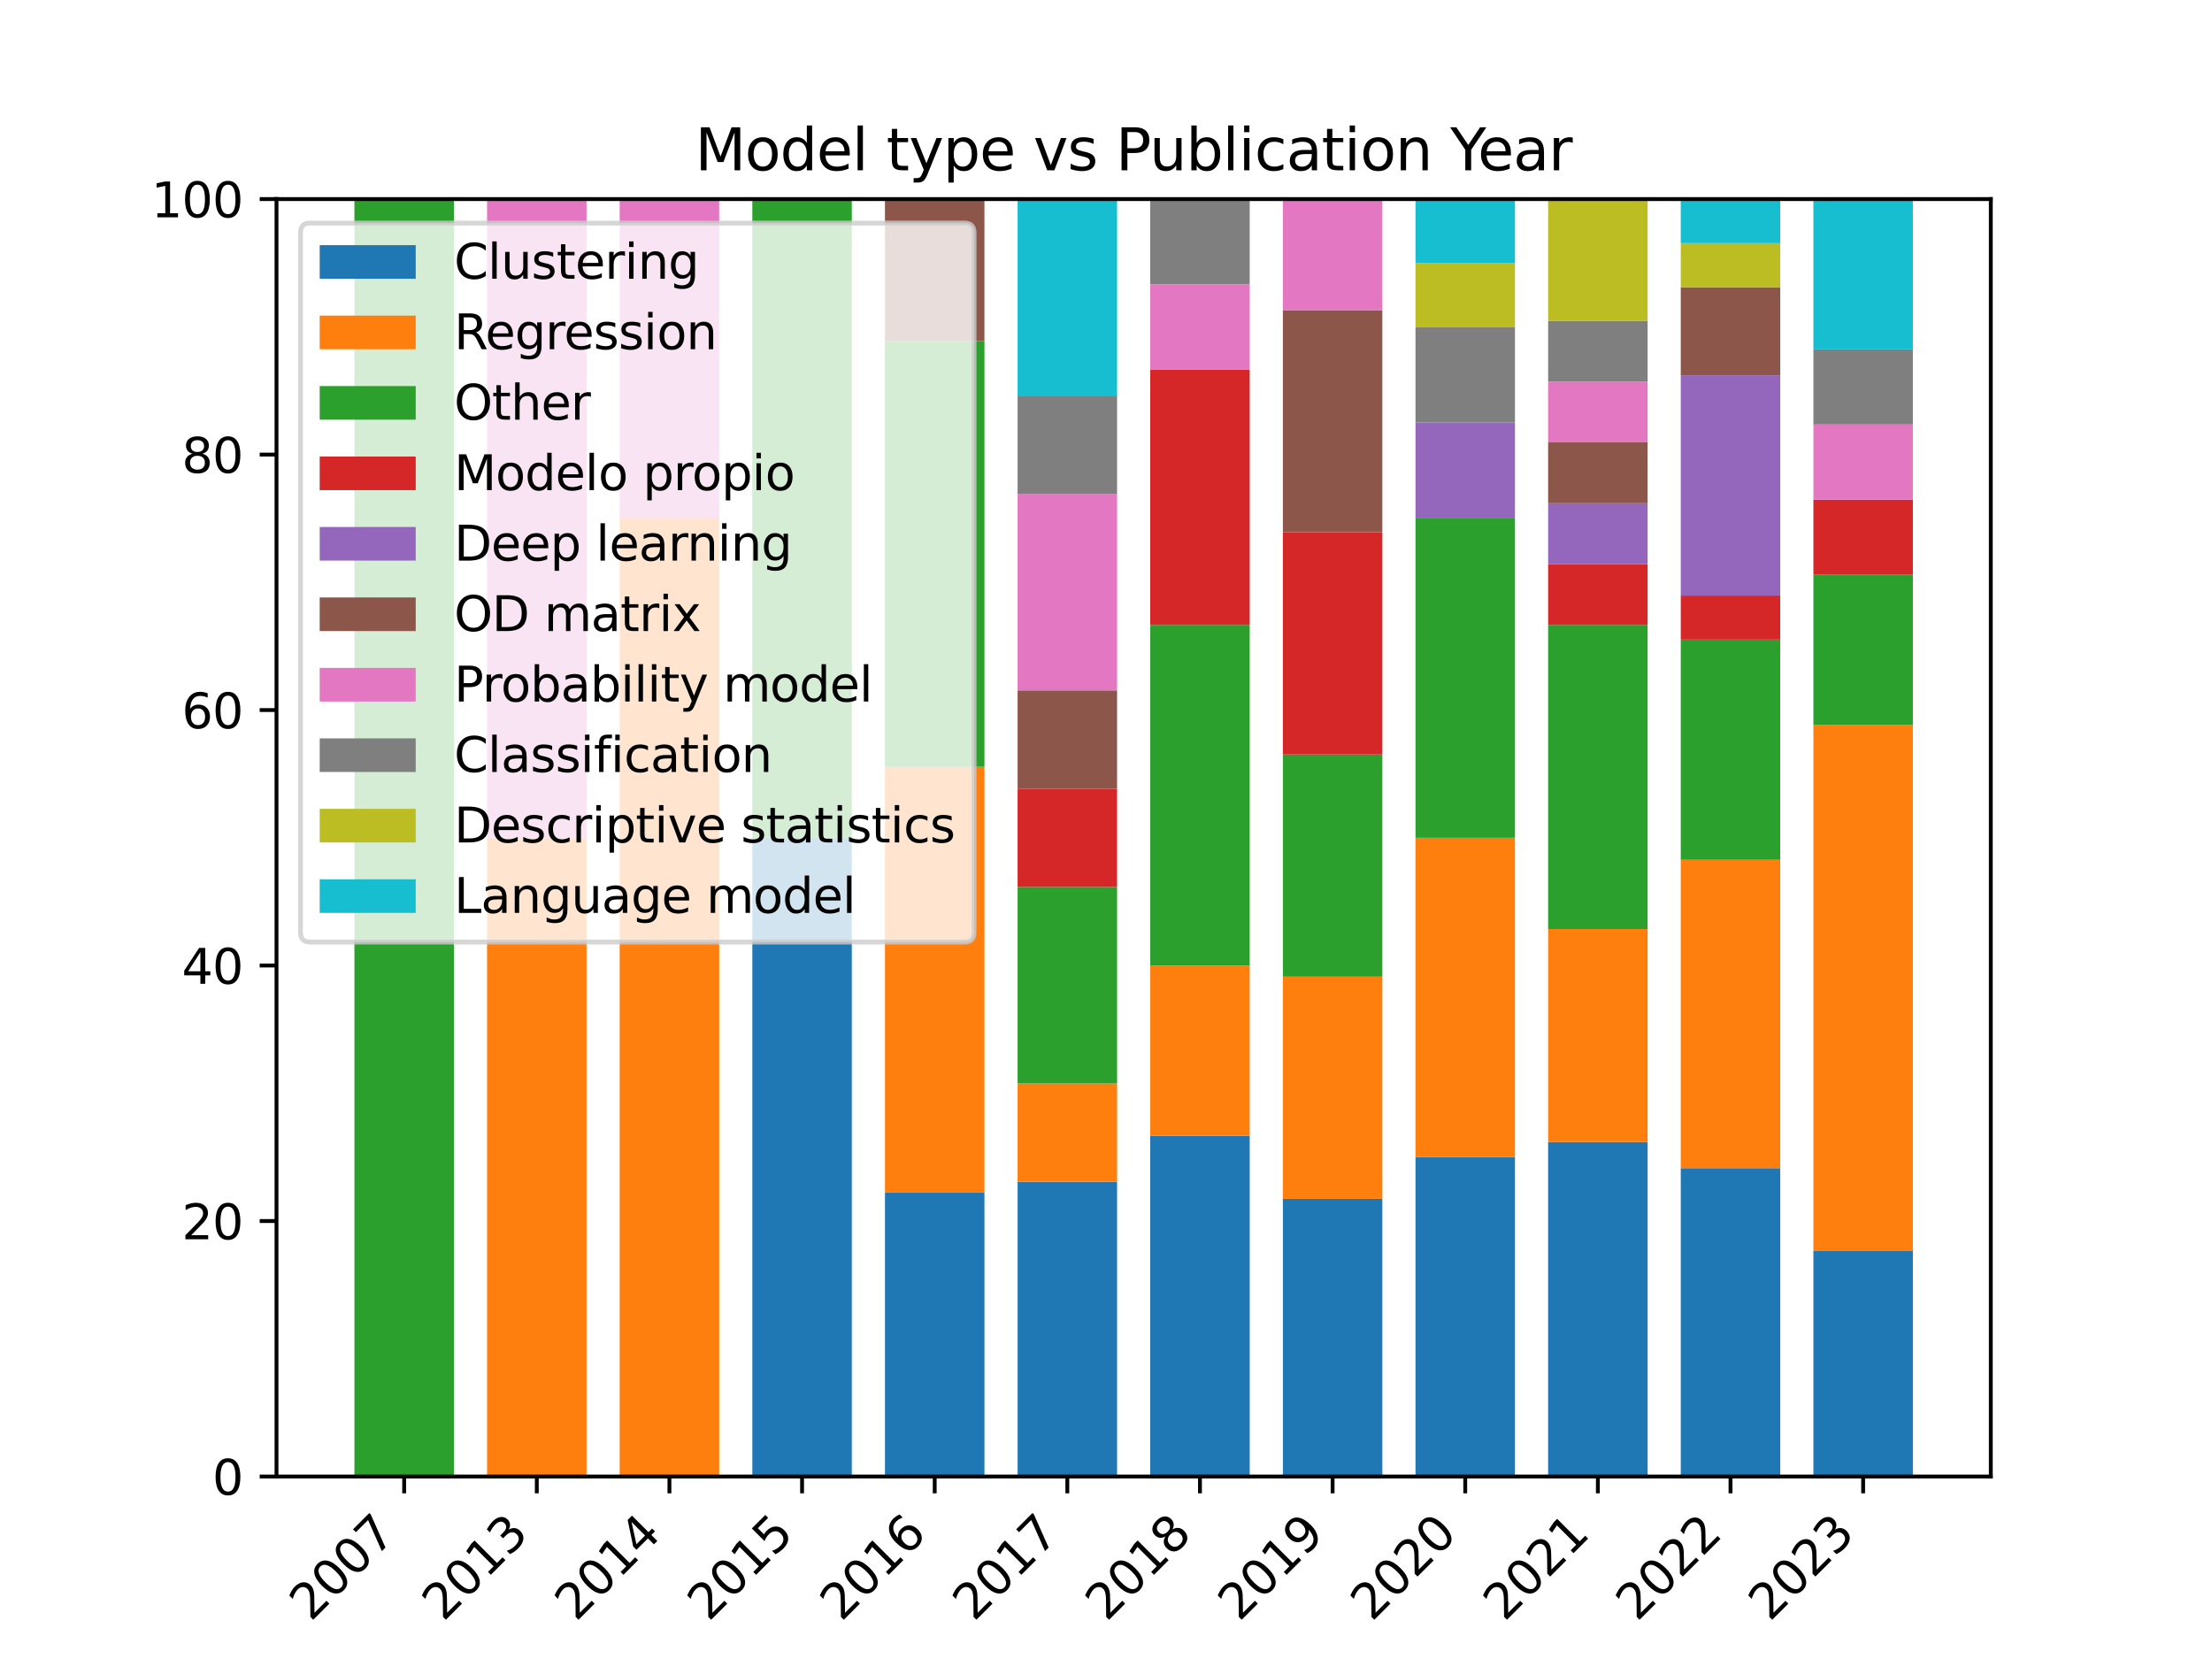 <?xml version="1.0" encoding="utf-8" standalone="no"?>
<!DOCTYPE svg PUBLIC "-//W3C//DTD SVG 1.1//EN"
  "http://www.w3.org/Graphics/SVG/1.1/DTD/svg11.dtd">
<svg xmlns:xlink="http://www.w3.org/1999/xlink" width="460.8pt" height="345.6pt" viewBox="0 0 460.8 345.6" xmlns="http://www.w3.org/2000/svg" version="1.1">
 <defs>
  <style type="text/css">*{stroke-linejoin: round; stroke-linecap: butt}</style>
 </defs>
 <g id="figure_1">
  <g id="patch_1">
   <path d="M 0 345.6 
L 460.8 345.6 
L 460.8 0 
L 0 0 
z
" style="fill: #ffffff"/>
  </g>
  <g id="axes_1">
   <g id="patch_2">
    <path d="M 57.6 307.584 
L 414.72 307.584 
L 414.72 41.472 
L 57.6 41.472 
z
" style="fill: #ffffff"/>
   </g>
   <g id="patch_3">
    <path d="M 73.833 307.584 
L 94.555 307.584 
L 94.555 307.584 
L 73.833 307.584 
z
" clip-path="url(#pb6b43e9c3e)" style="fill: #1f77b4"/>
   </g>
   <g id="patch_4">
    <path d="M 101.463 307.584 
L 122.186 307.584 
L 122.186 307.584 
L 101.463 307.584 
z
" clip-path="url(#pb6b43e9c3e)" style="fill: #1f77b4"/>
   </g>
   <g id="patch_5">
    <path d="M 129.093 307.584 
L 149.816 307.584 
L 149.816 307.584 
L 129.093 307.584 
z
" clip-path="url(#pb6b43e9c3e)" style="fill: #1f77b4"/>
   </g>
   <g id="patch_6">
    <path d="M 156.723 307.584 
L 177.446 307.584 
L 177.446 174.528 
L 156.723 174.528 
z
" clip-path="url(#pb6b43e9c3e)" style="fill: #1f77b4"/>
   </g>
   <g id="patch_7">
    <path d="M 184.353 307.584 
L 205.076 307.584 
L 205.076 248.448 
L 184.353 248.448 
z
" clip-path="url(#pb6b43e9c3e)" style="fill: #1f77b4"/>
   </g>
   <g id="patch_8">
    <path d="M 211.984 307.584 
L 232.706 307.584 
L 232.706 246.174 
L 211.984 246.174 
z
" clip-path="url(#pb6b43e9c3e)" style="fill: #1f77b4"/>
   </g>
   <g id="patch_9">
    <path d="M 239.614 307.584 
L 260.336 307.584 
L 260.336 236.621 
L 239.614 236.621 
z
" clip-path="url(#pb6b43e9c3e)" style="fill: #1f77b4"/>
   </g>
   <g id="patch_10">
    <path d="M 267.244 307.584 
L 287.967 307.584 
L 287.967 249.734 
L 267.244 249.734 
z
" clip-path="url(#pb6b43e9c3e)" style="fill: #1f77b4"/>
   </g>
   <g id="patch_11">
    <path d="M 294.874 307.584 
L 315.597 307.584 
L 315.597 241.056 
L 294.874 241.056 
z
" clip-path="url(#pb6b43e9c3e)" style="fill: #1f77b4"/>
   </g>
   <g id="patch_12">
    <path d="M 322.504 307.584 
L 343.227 307.584 
L 343.227 237.888 
L 322.504 237.888 
z
" clip-path="url(#pb6b43e9c3e)" style="fill: #1f77b4"/>
   </g>
   <g id="patch_13">
    <path d="M 350.134 307.584 
L 370.857 307.584 
L 370.857 243.35 
L 350.134 243.35 
z
" clip-path="url(#pb6b43e9c3e)" style="fill: #1f77b4"/>
   </g>
   <g id="patch_14">
    <path d="M 377.765 307.584 
L 398.487 307.584 
L 398.487 260.623 
L 377.765 260.623 
z
" clip-path="url(#pb6b43e9c3e)" style="fill: #1f77b4"/>
   </g>
   <g id="patch_15">
    <path d="M 73.833 307.584 
L 94.555 307.584 
L 94.555 307.584 
L 73.833 307.584 
z
" clip-path="url(#pb6b43e9c3e)" style="fill: #ff7f0e"/>
   </g>
   <g id="patch_16">
    <path d="M 101.463 307.584 
L 122.186 307.584 
L 122.186 174.528 
L 101.463 174.528 
z
" clip-path="url(#pb6b43e9c3e)" style="fill: #ff7f0e"/>
   </g>
   <g id="patch_17">
    <path d="M 129.093 307.584 
L 149.816 307.584 
L 149.816 108 
L 129.093 108 
z
" clip-path="url(#pb6b43e9c3e)" style="fill: #ff7f0e"/>
   </g>
   <g id="patch_18">
    <path d="M 156.723 174.528 
L 177.446 174.528 
L 177.446 174.528 
L 156.723 174.528 
z
" clip-path="url(#pb6b43e9c3e)" style="fill: #ff7f0e"/>
   </g>
   <g id="patch_19">
    <path d="M 184.353 248.448 
L 205.076 248.448 
L 205.076 159.744 
L 184.353 159.744 
z
" clip-path="url(#pb6b43e9c3e)" style="fill: #ff7f0e"/>
   </g>
   <g id="patch_20">
    <path d="M 211.984 246.174 
L 232.706 246.174 
L 232.706 225.703 
L 211.984 225.703 
z
" clip-path="url(#pb6b43e9c3e)" style="fill: #ff7f0e"/>
   </g>
   <g id="patch_21">
    <path d="M 239.614 236.621 
L 260.336 236.621 
L 260.336 201.139 
L 239.614 201.139 
z
" clip-path="url(#pb6b43e9c3e)" style="fill: #ff7f0e"/>
   </g>
   <g id="patch_22">
    <path d="M 267.244 249.734 
L 287.967 249.734 
L 287.967 203.453 
L 267.244 203.453 
z
" clip-path="url(#pb6b43e9c3e)" style="fill: #ff7f0e"/>
   </g>
   <g id="patch_23">
    <path d="M 294.874 241.056 
L 315.597 241.056 
L 315.597 174.528 
L 294.874 174.528 
z
" clip-path="url(#pb6b43e9c3e)" style="fill: #ff7f0e"/>
   </g>
   <g id="patch_24">
    <path d="M 322.504 237.888 
L 343.227 237.888 
L 343.227 193.536 
L 322.504 193.536 
z
" clip-path="url(#pb6b43e9c3e)" style="fill: #ff7f0e"/>
   </g>
   <g id="patch_25">
    <path d="M 350.134 243.35 
L 370.857 243.35 
L 370.857 179.116 
L 350.134 179.116 
z
" clip-path="url(#pb6b43e9c3e)" style="fill: #ff7f0e"/>
   </g>
   <g id="patch_26">
    <path d="M 377.765 260.623 
L 398.487 260.623 
L 398.487 151.048 
L 377.765 151.048 
z
" clip-path="url(#pb6b43e9c3e)" style="fill: #ff7f0e"/>
   </g>
   <g id="patch_27">
    <path d="M 73.833 307.584 
L 94.555 307.584 
L 94.555 41.472 
L 73.833 41.472 
z
" clip-path="url(#pb6b43e9c3e)" style="fill: #2ca02c"/>
   </g>
   <g id="patch_28">
    <path d="M 101.463 174.528 
L 122.186 174.528 
L 122.186 174.528 
L 101.463 174.528 
z
" clip-path="url(#pb6b43e9c3e)" style="fill: #2ca02c"/>
   </g>
   <g id="patch_29">
    <path d="M 129.093 108 
L 149.816 108 
L 149.816 108 
L 129.093 108 
z
" clip-path="url(#pb6b43e9c3e)" style="fill: #2ca02c"/>
   </g>
   <g id="patch_30">
    <path d="M 156.723 174.528 
L 177.446 174.528 
L 177.446 41.472 
L 156.723 41.472 
z
" clip-path="url(#pb6b43e9c3e)" style="fill: #2ca02c"/>
   </g>
   <g id="patch_31">
    <path d="M 184.353 159.744 
L 205.076 159.744 
L 205.076 71.04 
L 184.353 71.04 
z
" clip-path="url(#pb6b43e9c3e)" style="fill: #2ca02c"/>
   </g>
   <g id="patch_32">
    <path d="M 211.984 225.703 
L 232.706 225.703 
L 232.706 184.763 
L 211.984 184.763 
z
" clip-path="url(#pb6b43e9c3e)" style="fill: #2ca02c"/>
   </g>
   <g id="patch_33">
    <path d="M 239.614 201.139 
L 260.336 201.139 
L 260.336 130.176 
L 239.614 130.176 
z
" clip-path="url(#pb6b43e9c3e)" style="fill: #2ca02c"/>
   </g>
   <g id="patch_34">
    <path d="M 267.244 203.453 
L 287.967 203.453 
L 287.967 157.173 
L 267.244 157.173 
z
" clip-path="url(#pb6b43e9c3e)" style="fill: #2ca02c"/>
   </g>
   <g id="patch_35">
    <path d="M 294.874 174.528 
L 315.597 174.528 
L 315.597 108 
L 294.874 108 
z
" clip-path="url(#pb6b43e9c3e)" style="fill: #2ca02c"/>
   </g>
   <g id="patch_36">
    <path d="M 322.504 193.536 
L 343.227 193.536 
L 343.227 130.176 
L 322.504 130.176 
z
" clip-path="url(#pb6b43e9c3e)" style="fill: #2ca02c"/>
   </g>
   <g id="patch_37">
    <path d="M 350.134 179.116 
L 370.857 179.116 
L 370.857 133.235 
L 350.134 133.235 
z
" clip-path="url(#pb6b43e9c3e)" style="fill: #2ca02c"/>
   </g>
   <g id="patch_38">
    <path d="M 377.765 151.048 
L 398.487 151.048 
L 398.487 119.74 
L 377.765 119.74 
z
" clip-path="url(#pb6b43e9c3e)" style="fill: #2ca02c"/>
   </g>
   <g id="patch_39">
    <path d="M 73.833 41.472 
L 94.555 41.472 
L 94.555 41.472 
L 73.833 41.472 
z
" clip-path="url(#pb6b43e9c3e)" style="fill: #d62728"/>
   </g>
   <g id="patch_40">
    <path d="M 101.463 174.528 
L 122.186 174.528 
L 122.186 174.528 
L 101.463 174.528 
z
" clip-path="url(#pb6b43e9c3e)" style="fill: #d62728"/>
   </g>
   <g id="patch_41">
    <path d="M 129.093 108 
L 149.816 108 
L 149.816 108 
L 129.093 108 
z
" clip-path="url(#pb6b43e9c3e)" style="fill: #d62728"/>
   </g>
   <g id="patch_42">
    <path d="M 156.723 41.472 
L 177.446 41.472 
L 177.446 41.472 
L 156.723 41.472 
z
" clip-path="url(#pb6b43e9c3e)" style="fill: #d62728"/>
   </g>
   <g id="patch_43">
    <path d="M 184.353 71.04 
L 205.076 71.04 
L 205.076 71.04 
L 184.353 71.04 
z
" clip-path="url(#pb6b43e9c3e)" style="fill: #d62728"/>
   </g>
   <g id="patch_44">
    <path d="M 211.984 184.763 
L 232.706 184.763 
L 232.706 164.293 
L 211.984 164.293 
z
" clip-path="url(#pb6b43e9c3e)" style="fill: #d62728"/>
   </g>
   <g id="patch_45">
    <path d="M 239.614 130.176 
L 260.336 130.176 
L 260.336 76.954 
L 239.614 76.954 
z
" clip-path="url(#pb6b43e9c3e)" style="fill: #d62728"/>
   </g>
   <g id="patch_46">
    <path d="M 267.244 157.173 
L 287.967 157.173 
L 287.967 110.893 
L 267.244 110.893 
z
" clip-path="url(#pb6b43e9c3e)" style="fill: #d62728"/>
   </g>
   <g id="patch_47">
    <path d="M 294.874 108 
L 315.597 108 
L 315.597 108 
L 294.874 108 
z
" clip-path="url(#pb6b43e9c3e)" style="fill: #d62728"/>
   </g>
   <g id="patch_48">
    <path d="M 322.504 130.176 
L 343.227 130.176 
L 343.227 117.504 
L 322.504 117.504 
z
" clip-path="url(#pb6b43e9c3e)" style="fill: #d62728"/>
   </g>
   <g id="patch_49">
    <path d="M 350.134 133.235 
L 370.857 133.235 
L 370.857 124.058 
L 350.134 124.058 
z
" clip-path="url(#pb6b43e9c3e)" style="fill: #d62728"/>
   </g>
   <g id="patch_50">
    <path d="M 377.765 119.74 
L 398.487 119.74 
L 398.487 104.087 
L 377.765 104.087 
z
" clip-path="url(#pb6b43e9c3e)" style="fill: #d62728"/>
   </g>
   <g id="patch_51">
    <path d="M 73.833 41.472 
L 94.555 41.472 
L 94.555 41.472 
L 73.833 41.472 
z
" clip-path="url(#pb6b43e9c3e)" style="fill: #9467bd"/>
   </g>
   <g id="patch_52">
    <path d="M 101.463 174.528 
L 122.186 174.528 
L 122.186 174.528 
L 101.463 174.528 
z
" clip-path="url(#pb6b43e9c3e)" style="fill: #9467bd"/>
   </g>
   <g id="patch_53">
    <path d="M 129.093 108 
L 149.816 108 
L 149.816 108 
L 129.093 108 
z
" clip-path="url(#pb6b43e9c3e)" style="fill: #9467bd"/>
   </g>
   <g id="patch_54">
    <path d="M 156.723 41.472 
L 177.446 41.472 
L 177.446 41.472 
L 156.723 41.472 
z
" clip-path="url(#pb6b43e9c3e)" style="fill: #9467bd"/>
   </g>
   <g id="patch_55">
    <path d="M 184.353 71.04 
L 205.076 71.04 
L 205.076 71.04 
L 184.353 71.04 
z
" clip-path="url(#pb6b43e9c3e)" style="fill: #9467bd"/>
   </g>
   <g id="patch_56">
    <path d="M 211.984 164.293 
L 232.706 164.293 
L 232.706 164.293 
L 211.984 164.293 
z
" clip-path="url(#pb6b43e9c3e)" style="fill: #9467bd"/>
   </g>
   <g id="patch_57">
    <path d="M 239.614 76.954 
L 260.336 76.954 
L 260.336 76.954 
L 239.614 76.954 
z
" clip-path="url(#pb6b43e9c3e)" style="fill: #9467bd"/>
   </g>
   <g id="patch_58">
    <path d="M 267.244 110.893 
L 287.967 110.893 
L 287.967 110.893 
L 267.244 110.893 
z
" clip-path="url(#pb6b43e9c3e)" style="fill: #9467bd"/>
   </g>
   <g id="patch_59">
    <path d="M 294.874 108 
L 315.597 108 
L 315.597 88.042 
L 294.874 88.042 
z
" clip-path="url(#pb6b43e9c3e)" style="fill: #9467bd"/>
   </g>
   <g id="patch_60">
    <path d="M 322.504 117.504 
L 343.227 117.504 
L 343.227 104.832 
L 322.504 104.832 
z
" clip-path="url(#pb6b43e9c3e)" style="fill: #9467bd"/>
   </g>
   <g id="patch_61">
    <path d="M 350.134 124.058 
L 370.857 124.058 
L 370.857 78.177 
L 350.134 78.177 
z
" clip-path="url(#pb6b43e9c3e)" style="fill: #9467bd"/>
   </g>
   <g id="patch_62">
    <path d="M 377.765 104.087 
L 398.487 104.087 
L 398.487 104.087 
L 377.765 104.087 
z
" clip-path="url(#pb6b43e9c3e)" style="fill: #9467bd"/>
   </g>
   <g id="patch_63">
    <path d="M 73.833 41.472 
L 94.555 41.472 
L 94.555 41.472 
L 73.833 41.472 
z
" clip-path="url(#pb6b43e9c3e)" style="fill: #8c564b"/>
   </g>
   <g id="patch_64">
    <path d="M 101.463 174.528 
L 122.186 174.528 
L 122.186 174.528 
L 101.463 174.528 
z
" clip-path="url(#pb6b43e9c3e)" style="fill: #8c564b"/>
   </g>
   <g id="patch_65">
    <path d="M 129.093 108 
L 149.816 108 
L 149.816 108 
L 129.093 108 
z
" clip-path="url(#pb6b43e9c3e)" style="fill: #8c564b"/>
   </g>
   <g id="patch_66">
    <path d="M 156.723 41.472 
L 177.446 41.472 
L 177.446 41.472 
L 156.723 41.472 
z
" clip-path="url(#pb6b43e9c3e)" style="fill: #8c564b"/>
   </g>
   <g id="patch_67">
    <path d="M 184.353 71.04 
L 205.076 71.04 
L 205.076 41.472 
L 184.353 41.472 
z
" clip-path="url(#pb6b43e9c3e)" style="fill: #8c564b"/>
   </g>
   <g id="patch_68">
    <path d="M 211.984 164.293 
L 232.706 164.293 
L 232.706 143.823 
L 211.984 143.823 
z
" clip-path="url(#pb6b43e9c3e)" style="fill: #8c564b"/>
   </g>
   <g id="patch_69">
    <path d="M 239.614 76.954 
L 260.336 76.954 
L 260.336 76.954 
L 239.614 76.954 
z
" clip-path="url(#pb6b43e9c3e)" style="fill: #8c564b"/>
   </g>
   <g id="patch_70">
    <path d="M 267.244 110.893 
L 287.967 110.893 
L 287.967 64.612 
L 267.244 64.612 
z
" clip-path="url(#pb6b43e9c3e)" style="fill: #8c564b"/>
   </g>
   <g id="patch_71">
    <path d="M 294.874 88.042 
L 315.597 88.042 
L 315.597 88.042 
L 294.874 88.042 
z
" clip-path="url(#pb6b43e9c3e)" style="fill: #8c564b"/>
   </g>
   <g id="patch_72">
    <path d="M 322.504 104.832 
L 343.227 104.832 
L 343.227 92.16 
L 322.504 92.16 
z
" clip-path="url(#pb6b43e9c3e)" style="fill: #8c564b"/>
   </g>
   <g id="patch_73">
    <path d="M 350.134 78.177 
L 370.857 78.177 
L 370.857 59.825 
L 350.134 59.825 
z
" clip-path="url(#pb6b43e9c3e)" style="fill: #8c564b"/>
   </g>
   <g id="patch_74">
    <path d="M 377.765 104.087 
L 398.487 104.087 
L 398.487 104.087 
L 377.765 104.087 
z
" clip-path="url(#pb6b43e9c3e)" style="fill: #8c564b"/>
   </g>
   <g id="patch_75">
    <path d="M 73.833 41.472 
L 94.555 41.472 
L 94.555 41.472 
L 73.833 41.472 
z
" clip-path="url(#pb6b43e9c3e)" style="fill: #e377c2"/>
   </g>
   <g id="patch_76">
    <path d="M 101.463 174.528 
L 122.186 174.528 
L 122.186 41.472 
L 101.463 41.472 
z
" clip-path="url(#pb6b43e9c3e)" style="fill: #e377c2"/>
   </g>
   <g id="patch_77">
    <path d="M 129.093 108 
L 149.816 108 
L 149.816 41.472 
L 129.093 41.472 
z
" clip-path="url(#pb6b43e9c3e)" style="fill: #e377c2"/>
   </g>
   <g id="patch_78">
    <path d="M 156.723 41.472 
L 177.446 41.472 
L 177.446 41.472 
L 156.723 41.472 
z
" clip-path="url(#pb6b43e9c3e)" style="fill: #e377c2"/>
   </g>
   <g id="patch_79">
    <path d="M 184.353 41.472 
L 205.076 41.472 
L 205.076 41.472 
L 184.353 41.472 
z
" clip-path="url(#pb6b43e9c3e)" style="fill: #e377c2"/>
   </g>
   <g id="patch_80">
    <path d="M 211.984 143.823 
L 232.706 143.823 
L 232.706 102.882 
L 211.984 102.882 
z
" clip-path="url(#pb6b43e9c3e)" style="fill: #e377c2"/>
   </g>
   <g id="patch_81">
    <path d="M 239.614 76.954 
L 260.336 76.954 
L 260.336 59.213 
L 239.614 59.213 
z
" clip-path="url(#pb6b43e9c3e)" style="fill: #e377c2"/>
   </g>
   <g id="patch_82">
    <path d="M 267.244 64.612 
L 287.967 64.612 
L 287.967 41.472 
L 267.244 41.472 
z
" clip-path="url(#pb6b43e9c3e)" style="fill: #e377c2"/>
   </g>
   <g id="patch_83">
    <path d="M 294.874 88.042 
L 315.597 88.042 
L 315.597 88.042 
L 294.874 88.042 
z
" clip-path="url(#pb6b43e9c3e)" style="fill: #e377c2"/>
   </g>
   <g id="patch_84">
    <path d="M 322.504 92.16 
L 343.227 92.16 
L 343.227 79.488 
L 322.504 79.488 
z
" clip-path="url(#pb6b43e9c3e)" style="fill: #e377c2"/>
   </g>
   <g id="patch_85">
    <path d="M 350.134 59.825 
L 370.857 59.825 
L 370.857 59.825 
L 350.134 59.825 
z
" clip-path="url(#pb6b43e9c3e)" style="fill: #e377c2"/>
   </g>
   <g id="patch_86">
    <path d="M 377.765 104.087 
L 398.487 104.087 
L 398.487 88.433 
L 377.765 88.433 
z
" clip-path="url(#pb6b43e9c3e)" style="fill: #e377c2"/>
   </g>
   <g id="patch_87">
    <path d="M 73.833 41.472 
L 94.555 41.472 
L 94.555 41.472 
L 73.833 41.472 
z
" clip-path="url(#pb6b43e9c3e)" style="fill: #7f7f7f"/>
   </g>
   <g id="patch_88">
    <path d="M 101.463 41.472 
L 122.186 41.472 
L 122.186 41.472 
L 101.463 41.472 
z
" clip-path="url(#pb6b43e9c3e)" style="fill: #7f7f7f"/>
   </g>
   <g id="patch_89">
    <path d="M 129.093 41.472 
L 149.816 41.472 
L 149.816 41.472 
L 129.093 41.472 
z
" clip-path="url(#pb6b43e9c3e)" style="fill: #7f7f7f"/>
   </g>
   <g id="patch_90">
    <path d="M 156.723 41.472 
L 177.446 41.472 
L 177.446 41.472 
L 156.723 41.472 
z
" clip-path="url(#pb6b43e9c3e)" style="fill: #7f7f7f"/>
   </g>
   <g id="patch_91">
    <path d="M 184.353 41.472 
L 205.076 41.472 
L 205.076 41.472 
L 184.353 41.472 
z
" clip-path="url(#pb6b43e9c3e)" style="fill: #7f7f7f"/>
   </g>
   <g id="patch_92">
    <path d="M 211.984 102.882 
L 232.706 102.882 
L 232.706 82.412 
L 211.984 82.412 
z
" clip-path="url(#pb6b43e9c3e)" style="fill: #7f7f7f"/>
   </g>
   <g id="patch_93">
    <path d="M 239.614 59.213 
L 260.336 59.213 
L 260.336 41.472 
L 239.614 41.472 
z
" clip-path="url(#pb6b43e9c3e)" style="fill: #7f7f7f"/>
   </g>
   <g id="patch_94">
    <path d="M 267.244 41.472 
L 287.967 41.472 
L 287.967 41.472 
L 267.244 41.472 
z
" clip-path="url(#pb6b43e9c3e)" style="fill: #7f7f7f"/>
   </g>
   <g id="patch_95">
    <path d="M 294.874 88.042 
L 315.597 88.042 
L 315.597 68.083 
L 294.874 68.083 
z
" clip-path="url(#pb6b43e9c3e)" style="fill: #7f7f7f"/>
   </g>
   <g id="patch_96">
    <path d="M 322.504 79.488 
L 343.227 79.488 
L 343.227 66.816 
L 322.504 66.816 
z
" clip-path="url(#pb6b43e9c3e)" style="fill: #7f7f7f"/>
   </g>
   <g id="patch_97">
    <path d="M 350.134 59.825 
L 370.857 59.825 
L 370.857 59.825 
L 350.134 59.825 
z
" clip-path="url(#pb6b43e9c3e)" style="fill: #7f7f7f"/>
   </g>
   <g id="patch_98">
    <path d="M 377.765 88.433 
L 398.487 88.433 
L 398.487 72.779 
L 377.765 72.779 
z
" clip-path="url(#pb6b43e9c3e)" style="fill: #7f7f7f"/>
   </g>
   <g id="patch_99">
    <path d="M 73.833 41.472 
L 94.555 41.472 
L 94.555 41.472 
L 73.833 41.472 
z
" clip-path="url(#pb6b43e9c3e)" style="fill: #bcbd22"/>
   </g>
   <g id="patch_100">
    <path d="M 101.463 41.472 
L 122.186 41.472 
L 122.186 41.472 
L 101.463 41.472 
z
" clip-path="url(#pb6b43e9c3e)" style="fill: #bcbd22"/>
   </g>
   <g id="patch_101">
    <path d="M 129.093 41.472 
L 149.816 41.472 
L 149.816 41.472 
L 129.093 41.472 
z
" clip-path="url(#pb6b43e9c3e)" style="fill: #bcbd22"/>
   </g>
   <g id="patch_102">
    <path d="M 156.723 41.472 
L 177.446 41.472 
L 177.446 41.472 
L 156.723 41.472 
z
" clip-path="url(#pb6b43e9c3e)" style="fill: #bcbd22"/>
   </g>
   <g id="patch_103">
    <path d="M 184.353 41.472 
L 205.076 41.472 
L 205.076 41.472 
L 184.353 41.472 
z
" clip-path="url(#pb6b43e9c3e)" style="fill: #bcbd22"/>
   </g>
   <g id="patch_104">
    <path d="M 211.984 82.412 
L 232.706 82.412 
L 232.706 82.412 
L 211.984 82.412 
z
" clip-path="url(#pb6b43e9c3e)" style="fill: #bcbd22"/>
   </g>
   <g id="patch_105">
    <path d="M 239.614 41.472 
L 260.336 41.472 
L 260.336 41.472 
L 239.614 41.472 
z
" clip-path="url(#pb6b43e9c3e)" style="fill: #bcbd22"/>
   </g>
   <g id="patch_106">
    <path d="M 267.244 41.472 
L 287.967 41.472 
L 287.967 41.472 
L 267.244 41.472 
z
" clip-path="url(#pb6b43e9c3e)" style="fill: #bcbd22"/>
   </g>
   <g id="patch_107">
    <path d="M 294.874 68.083 
L 315.597 68.083 
L 315.597 54.778 
L 294.874 54.778 
z
" clip-path="url(#pb6b43e9c3e)" style="fill: #bcbd22"/>
   </g>
   <g id="patch_108">
    <path d="M 322.504 66.816 
L 343.227 66.816 
L 343.227 41.472 
L 322.504 41.472 
z
" clip-path="url(#pb6b43e9c3e)" style="fill: #bcbd22"/>
   </g>
   <g id="patch_109">
    <path d="M 350.134 59.825 
L 370.857 59.825 
L 370.857 50.648 
L 350.134 50.648 
z
" clip-path="url(#pb6b43e9c3e)" style="fill: #bcbd22"/>
   </g>
   <g id="patch_110">
    <path d="M 377.765 72.779 
L 398.487 72.779 
L 398.487 72.779 
L 377.765 72.779 
z
" clip-path="url(#pb6b43e9c3e)" style="fill: #bcbd22"/>
   </g>
   <g id="patch_111">
    <path d="M 73.833 41.472 
L 94.555 41.472 
L 94.555 41.472 
L 73.833 41.472 
z
" clip-path="url(#pb6b43e9c3e)" style="fill: #17becf"/>
   </g>
   <g id="patch_112">
    <path d="M 101.463 41.472 
L 122.186 41.472 
L 122.186 41.472 
L 101.463 41.472 
z
" clip-path="url(#pb6b43e9c3e)" style="fill: #17becf"/>
   </g>
   <g id="patch_113">
    <path d="M 129.093 41.472 
L 149.816 41.472 
L 149.816 41.472 
L 129.093 41.472 
z
" clip-path="url(#pb6b43e9c3e)" style="fill: #17becf"/>
   </g>
   <g id="patch_114">
    <path d="M 156.723 41.472 
L 177.446 41.472 
L 177.446 41.472 
L 156.723 41.472 
z
" clip-path="url(#pb6b43e9c3e)" style="fill: #17becf"/>
   </g>
   <g id="patch_115">
    <path d="M 184.353 41.472 
L 205.076 41.472 
L 205.076 41.472 
L 184.353 41.472 
z
" clip-path="url(#pb6b43e9c3e)" style="fill: #17becf"/>
   </g>
   <g id="patch_116">
    <path d="M 211.984 82.412 
L 232.706 82.412 
L 232.706 41.472 
L 211.984 41.472 
z
" clip-path="url(#pb6b43e9c3e)" style="fill: #17becf"/>
   </g>
   <g id="patch_117">
    <path d="M 239.614 41.472 
L 260.336 41.472 
L 260.336 41.472 
L 239.614 41.472 
z
" clip-path="url(#pb6b43e9c3e)" style="fill: #17becf"/>
   </g>
   <g id="patch_118">
    <path d="M 267.244 41.472 
L 287.967 41.472 
L 287.967 41.472 
L 267.244 41.472 
z
" clip-path="url(#pb6b43e9c3e)" style="fill: #17becf"/>
   </g>
   <g id="patch_119">
    <path d="M 294.874 54.778 
L 315.597 54.778 
L 315.597 41.472 
L 294.874 41.472 
z
" clip-path="url(#pb6b43e9c3e)" style="fill: #17becf"/>
   </g>
   <g id="patch_120">
    <path d="M 322.504 41.472 
L 343.227 41.472 
L 343.227 41.472 
L 322.504 41.472 
z
" clip-path="url(#pb6b43e9c3e)" style="fill: #17becf"/>
   </g>
   <g id="patch_121">
    <path d="M 350.134 50.648 
L 370.857 50.648 
L 370.857 41.472 
L 350.134 41.472 
z
" clip-path="url(#pb6b43e9c3e)" style="fill: #17becf"/>
   </g>
   <g id="patch_122">
    <path d="M 377.765 72.779 
L 398.487 72.779 
L 398.487 41.472 
L 377.765 41.472 
z
" clip-path="url(#pb6b43e9c3e)" style="fill: #17becf"/>
   </g>
   <g id="matplotlib.axis_1">
    <g id="xtick_1">
     <g id="line2d_1">
      <defs>
       <path id="m939b0b4a11" d="M 0 0 
L 0 3.5 
" style="stroke: #000000; stroke-width: 0.8"/>
      </defs>
      <g>
       <use xlink:href="#m939b0b4a11" x="84.194" y="307.584" style="stroke: #000000; stroke-width: 0.8"/>
      </g>
     </g>
     <g id="text_1">
      <!-- 2007 -->
      <g transform="translate(64.728 337.953) rotate(-45) scale(0.1 -0.1)">
       <defs>
        <path id="DejaVuSans-32" d="M 1228 531 
L 3431 531 
L 3431 0 
L 469 0 
L 469 531 
Q 828 903 1448 1529 
Q 2069 2156 2228 2338 
Q 2531 2678 2651 2914 
Q 2772 3150 2772 3378 
Q 2772 3750 2511 3984 
Q 2250 4219 1831 4219 
Q 1534 4219 1204 4116 
Q 875 4013 500 3803 
L 500 4441 
Q 881 4594 1212 4672 
Q 1544 4750 1819 4750 
Q 2544 4750 2975 4387 
Q 3406 4025 3406 3419 
Q 3406 3131 3298 2873 
Q 3191 2616 2906 2266 
Q 2828 2175 2409 1742 
Q 1991 1309 1228 531 
z
" transform="scale(0.016)"/>
        <path id="DejaVuSans-30" d="M 2034 4250 
Q 1547 4250 1301 3770 
Q 1056 3291 1056 2328 
Q 1056 1369 1301 889 
Q 1547 409 2034 409 
Q 2525 409 2770 889 
Q 3016 1369 3016 2328 
Q 3016 3291 2770 3770 
Q 2525 4250 2034 4250 
z
M 2034 4750 
Q 2819 4750 3233 4129 
Q 3647 3509 3647 2328 
Q 3647 1150 3233 529 
Q 2819 -91 2034 -91 
Q 1250 -91 836 529 
Q 422 1150 422 2328 
Q 422 3509 836 4129 
Q 1250 4750 2034 4750 
z
" transform="scale(0.016)"/>
        <path id="DejaVuSans-37" d="M 525 4666 
L 3525 4666 
L 3525 4397 
L 1831 0 
L 1172 0 
L 2766 4134 
L 525 4134 
L 525 4666 
z
" transform="scale(0.016)"/>
       </defs>
       <use xlink:href="#DejaVuSans-32"/>
       <use xlink:href="#DejaVuSans-30" x="63.623"/>
       <use xlink:href="#DejaVuSans-30" x="127.246"/>
       <use xlink:href="#DejaVuSans-37" x="190.869"/>
      </g>
     </g>
    </g>
    <g id="xtick_2">
     <g id="line2d_2">
      <g>
       <use xlink:href="#m939b0b4a11" x="111.824" y="307.584" style="stroke: #000000; stroke-width: 0.8"/>
      </g>
     </g>
     <g id="text_2">
      <!-- 2013 -->
      <g transform="translate(92.358 337.953) rotate(-45) scale(0.1 -0.1)">
       <defs>
        <path id="DejaVuSans-31" d="M 794 531 
L 1825 531 
L 1825 4091 
L 703 3866 
L 703 4441 
L 1819 4666 
L 2450 4666 
L 2450 531 
L 3481 531 
L 3481 0 
L 794 0 
L 794 531 
z
" transform="scale(0.016)"/>
        <path id="DejaVuSans-33" d="M 2597 2516 
Q 3050 2419 3304 2112 
Q 3559 1806 3559 1356 
Q 3559 666 3084 287 
Q 2609 -91 1734 -91 
Q 1441 -91 1130 -33 
Q 819 25 488 141 
L 488 750 
Q 750 597 1062 519 
Q 1375 441 1716 441 
Q 2309 441 2620 675 
Q 2931 909 2931 1356 
Q 2931 1769 2642 2001 
Q 2353 2234 1838 2234 
L 1294 2234 
L 1294 2753 
L 1863 2753 
Q 2328 2753 2575 2939 
Q 2822 3125 2822 3475 
Q 2822 3834 2567 4026 
Q 2313 4219 1838 4219 
Q 1578 4219 1281 4162 
Q 984 4106 628 3988 
L 628 4550 
Q 988 4650 1302 4700 
Q 1616 4750 1894 4750 
Q 2613 4750 3031 4423 
Q 3450 4097 3450 3541 
Q 3450 3153 3228 2886 
Q 3006 2619 2597 2516 
z
" transform="scale(0.016)"/>
       </defs>
       <use xlink:href="#DejaVuSans-32"/>
       <use xlink:href="#DejaVuSans-30" x="63.623"/>
       <use xlink:href="#DejaVuSans-31" x="127.246"/>
       <use xlink:href="#DejaVuSans-33" x="190.869"/>
      </g>
     </g>
    </g>
    <g id="xtick_3">
     <g id="line2d_3">
      <g>
       <use xlink:href="#m939b0b4a11" x="139.454" y="307.584" style="stroke: #000000; stroke-width: 0.8"/>
      </g>
     </g>
     <g id="text_3">
      <!-- 2014 -->
      <g transform="translate(119.988 337.953) rotate(-45) scale(0.1 -0.1)">
       <defs>
        <path id="DejaVuSans-34" d="M 2419 4116 
L 825 1625 
L 2419 1625 
L 2419 4116 
z
M 2253 4666 
L 3047 4666 
L 3047 1625 
L 3713 1625 
L 3713 1100 
L 3047 1100 
L 3047 0 
L 2419 0 
L 2419 1100 
L 313 1100 
L 313 1709 
L 2253 4666 
z
" transform="scale(0.016)"/>
       </defs>
       <use xlink:href="#DejaVuSans-32"/>
       <use xlink:href="#DejaVuSans-30" x="63.623"/>
       <use xlink:href="#DejaVuSans-31" x="127.246"/>
       <use xlink:href="#DejaVuSans-34" x="190.869"/>
      </g>
     </g>
    </g>
    <g id="xtick_4">
     <g id="line2d_4">
      <g>
       <use xlink:href="#m939b0b4a11" x="167.085" y="307.584" style="stroke: #000000; stroke-width: 0.8"/>
      </g>
     </g>
     <g id="text_4">
      <!-- 2015 -->
      <g transform="translate(147.618 337.953) rotate(-45) scale(0.1 -0.1)">
       <defs>
        <path id="DejaVuSans-35" d="M 691 4666 
L 3169 4666 
L 3169 4134 
L 1269 4134 
L 1269 2991 
Q 1406 3038 1543 3061 
Q 1681 3084 1819 3084 
Q 2600 3084 3056 2656 
Q 3513 2228 3513 1497 
Q 3513 744 3044 326 
Q 2575 -91 1722 -91 
Q 1428 -91 1123 -41 
Q 819 9 494 109 
L 494 744 
Q 775 591 1075 516 
Q 1375 441 1709 441 
Q 2250 441 2565 725 
Q 2881 1009 2881 1497 
Q 2881 1984 2565 2268 
Q 2250 2553 1709 2553 
Q 1456 2553 1204 2497 
Q 953 2441 691 2322 
L 691 4666 
z
" transform="scale(0.016)"/>
       </defs>
       <use xlink:href="#DejaVuSans-32"/>
       <use xlink:href="#DejaVuSans-30" x="63.623"/>
       <use xlink:href="#DejaVuSans-31" x="127.246"/>
       <use xlink:href="#DejaVuSans-35" x="190.869"/>
      </g>
     </g>
    </g>
    <g id="xtick_5">
     <g id="line2d_5">
      <g>
       <use xlink:href="#m939b0b4a11" x="194.715" y="307.584" style="stroke: #000000; stroke-width: 0.8"/>
      </g>
     </g>
     <g id="text_5">
      <!-- 2016 -->
      <g transform="translate(175.248 337.953) rotate(-45) scale(0.1 -0.1)">
       <defs>
        <path id="DejaVuSans-36" d="M 2113 2584 
Q 1688 2584 1439 2293 
Q 1191 2003 1191 1497 
Q 1191 994 1439 701 
Q 1688 409 2113 409 
Q 2538 409 2786 701 
Q 3034 994 3034 1497 
Q 3034 2003 2786 2293 
Q 2538 2584 2113 2584 
z
M 3366 4563 
L 3366 3988 
Q 3128 4100 2886 4159 
Q 2644 4219 2406 4219 
Q 1781 4219 1451 3797 
Q 1122 3375 1075 2522 
Q 1259 2794 1537 2939 
Q 1816 3084 2150 3084 
Q 2853 3084 3261 2657 
Q 3669 2231 3669 1497 
Q 3669 778 3244 343 
Q 2819 -91 2113 -91 
Q 1303 -91 875 529 
Q 447 1150 447 2328 
Q 447 3434 972 4092 
Q 1497 4750 2381 4750 
Q 2619 4750 2861 4703 
Q 3103 4656 3366 4563 
z
" transform="scale(0.016)"/>
       </defs>
       <use xlink:href="#DejaVuSans-32"/>
       <use xlink:href="#DejaVuSans-30" x="63.623"/>
       <use xlink:href="#DejaVuSans-31" x="127.246"/>
       <use xlink:href="#DejaVuSans-36" x="190.869"/>
      </g>
     </g>
    </g>
    <g id="xtick_6">
     <g id="line2d_6">
      <g>
       <use xlink:href="#m939b0b4a11" x="222.345" y="307.584" style="stroke: #000000; stroke-width: 0.8"/>
      </g>
     </g>
     <g id="text_6">
      <!-- 2017 -->
      <g transform="translate(202.878 337.953) rotate(-45) scale(0.1 -0.1)">
       <use xlink:href="#DejaVuSans-32"/>
       <use xlink:href="#DejaVuSans-30" x="63.623"/>
       <use xlink:href="#DejaVuSans-31" x="127.246"/>
       <use xlink:href="#DejaVuSans-37" x="190.869"/>
      </g>
     </g>
    </g>
    <g id="xtick_7">
     <g id="line2d_7">
      <g>
       <use xlink:href="#m939b0b4a11" x="249.975" y="307.584" style="stroke: #000000; stroke-width: 0.8"/>
      </g>
     </g>
     <g id="text_7">
      <!-- 2018 -->
      <g transform="translate(230.509 337.953) rotate(-45) scale(0.1 -0.1)">
       <defs>
        <path id="DejaVuSans-38" d="M 2034 2216 
Q 1584 2216 1326 1975 
Q 1069 1734 1069 1313 
Q 1069 891 1326 650 
Q 1584 409 2034 409 
Q 2484 409 2743 651 
Q 3003 894 3003 1313 
Q 3003 1734 2745 1975 
Q 2488 2216 2034 2216 
z
M 1403 2484 
Q 997 2584 770 2862 
Q 544 3141 544 3541 
Q 544 4100 942 4425 
Q 1341 4750 2034 4750 
Q 2731 4750 3128 4425 
Q 3525 4100 3525 3541 
Q 3525 3141 3298 2862 
Q 3072 2584 2669 2484 
Q 3125 2378 3379 2068 
Q 3634 1759 3634 1313 
Q 3634 634 3220 271 
Q 2806 -91 2034 -91 
Q 1263 -91 848 271 
Q 434 634 434 1313 
Q 434 1759 690 2068 
Q 947 2378 1403 2484 
z
M 1172 3481 
Q 1172 3119 1398 2916 
Q 1625 2713 2034 2713 
Q 2441 2713 2670 2916 
Q 2900 3119 2900 3481 
Q 2900 3844 2670 4047 
Q 2441 4250 2034 4250 
Q 1625 4250 1398 4047 
Q 1172 3844 1172 3481 
z
" transform="scale(0.016)"/>
       </defs>
       <use xlink:href="#DejaVuSans-32"/>
       <use xlink:href="#DejaVuSans-30" x="63.623"/>
       <use xlink:href="#DejaVuSans-31" x="127.246"/>
       <use xlink:href="#DejaVuSans-38" x="190.869"/>
      </g>
     </g>
    </g>
    <g id="xtick_8">
     <g id="line2d_8">
      <g>
       <use xlink:href="#m939b0b4a11" x="277.605" y="307.584" style="stroke: #000000; stroke-width: 0.8"/>
      </g>
     </g>
     <g id="text_8">
      <!-- 2019 -->
      <g transform="translate(258.139 337.953) rotate(-45) scale(0.1 -0.1)">
       <defs>
        <path id="DejaVuSans-39" d="M 703 97 
L 703 672 
Q 941 559 1184 500 
Q 1428 441 1663 441 
Q 2288 441 2617 861 
Q 2947 1281 2994 2138 
Q 2813 1869 2534 1725 
Q 2256 1581 1919 1581 
Q 1219 1581 811 2004 
Q 403 2428 403 3163 
Q 403 3881 828 4315 
Q 1253 4750 1959 4750 
Q 2769 4750 3195 4129 
Q 3622 3509 3622 2328 
Q 3622 1225 3098 567 
Q 2575 -91 1691 -91 
Q 1453 -91 1209 -44 
Q 966 3 703 97 
z
M 1959 2075 
Q 2384 2075 2632 2365 
Q 2881 2656 2881 3163 
Q 2881 3666 2632 3958 
Q 2384 4250 1959 4250 
Q 1534 4250 1286 3958 
Q 1038 3666 1038 3163 
Q 1038 2656 1286 2365 
Q 1534 2075 1959 2075 
z
" transform="scale(0.016)"/>
       </defs>
       <use xlink:href="#DejaVuSans-32"/>
       <use xlink:href="#DejaVuSans-30" x="63.623"/>
       <use xlink:href="#DejaVuSans-31" x="127.246"/>
       <use xlink:href="#DejaVuSans-39" x="190.869"/>
      </g>
     </g>
    </g>
    <g id="xtick_9">
     <g id="line2d_9">
      <g>
       <use xlink:href="#m939b0b4a11" x="305.235" y="307.584" style="stroke: #000000; stroke-width: 0.8"/>
      </g>
     </g>
     <g id="text_9">
      <!-- 2020 -->
      <g transform="translate(285.769 337.953) rotate(-45) scale(0.1 -0.1)">
       <use xlink:href="#DejaVuSans-32"/>
       <use xlink:href="#DejaVuSans-30" x="63.623"/>
       <use xlink:href="#DejaVuSans-32" x="127.246"/>
       <use xlink:href="#DejaVuSans-30" x="190.869"/>
      </g>
     </g>
    </g>
    <g id="xtick_10">
     <g id="line2d_10">
      <g>
       <use xlink:href="#m939b0b4a11" x="332.866" y="307.584" style="stroke: #000000; stroke-width: 0.8"/>
      </g>
     </g>
     <g id="text_10">
      <!-- 2021 -->
      <g transform="translate(313.399 337.953) rotate(-45) scale(0.1 -0.1)">
       <use xlink:href="#DejaVuSans-32"/>
       <use xlink:href="#DejaVuSans-30" x="63.623"/>
       <use xlink:href="#DejaVuSans-32" x="127.246"/>
       <use xlink:href="#DejaVuSans-31" x="190.869"/>
      </g>
     </g>
    </g>
    <g id="xtick_11">
     <g id="line2d_11">
      <g>
       <use xlink:href="#m939b0b4a11" x="360.496" y="307.584" style="stroke: #000000; stroke-width: 0.8"/>
      </g>
     </g>
     <g id="text_11">
      <!-- 2022 -->
      <g transform="translate(341.029 337.953) rotate(-45) scale(0.1 -0.1)">
       <use xlink:href="#DejaVuSans-32"/>
       <use xlink:href="#DejaVuSans-30" x="63.623"/>
       <use xlink:href="#DejaVuSans-32" x="127.246"/>
       <use xlink:href="#DejaVuSans-32" x="190.869"/>
      </g>
     </g>
    </g>
    <g id="xtick_12">
     <g id="line2d_12">
      <g>
       <use xlink:href="#m939b0b4a11" x="388.126" y="307.584" style="stroke: #000000; stroke-width: 0.8"/>
      </g>
     </g>
     <g id="text_12">
      <!-- 2023 -->
      <g transform="translate(368.66 337.953) rotate(-45) scale(0.1 -0.1)">
       <use xlink:href="#DejaVuSans-32"/>
       <use xlink:href="#DejaVuSans-30" x="63.623"/>
       <use xlink:href="#DejaVuSans-32" x="127.246"/>
       <use xlink:href="#DejaVuSans-33" x="190.869"/>
      </g>
     </g>
    </g>
   </g>
   <g id="matplotlib.axis_2">
    <g id="ytick_1">
     <g id="line2d_13">
      <defs>
       <path id="md3239ac56e" d="M 0 0 
L -3.5 0 
" style="stroke: #000000; stroke-width: 0.8"/>
      </defs>
      <g>
       <use xlink:href="#md3239ac56e" x="57.6" y="307.584" style="stroke: #000000; stroke-width: 0.8"/>
      </g>
     </g>
     <g id="text_13">
      <!-- 0 -->
      <g transform="translate(44.237 311.383) scale(0.1 -0.1)">
       <use xlink:href="#DejaVuSans-30"/>
      </g>
     </g>
    </g>
    <g id="ytick_2">
     <g id="line2d_14">
      <g>
       <use xlink:href="#md3239ac56e" x="57.6" y="254.362" style="stroke: #000000; stroke-width: 0.8"/>
      </g>
     </g>
     <g id="text_14">
      <!-- 20 -->
      <g transform="translate(37.875 258.161) scale(0.1 -0.1)">
       <use xlink:href="#DejaVuSans-32"/>
       <use xlink:href="#DejaVuSans-30" x="63.623"/>
      </g>
     </g>
    </g>
    <g id="ytick_3">
     <g id="line2d_15">
      <g>
       <use xlink:href="#md3239ac56e" x="57.6" y="201.139" style="stroke: #000000; stroke-width: 0.8"/>
      </g>
     </g>
     <g id="text_15">
      <!-- 40 -->
      <g transform="translate(37.875 204.938) scale(0.1 -0.1)">
       <use xlink:href="#DejaVuSans-34"/>
       <use xlink:href="#DejaVuSans-30" x="63.623"/>
      </g>
     </g>
    </g>
    <g id="ytick_4">
     <g id="line2d_16">
      <g>
       <use xlink:href="#md3239ac56e" x="57.6" y="147.917" style="stroke: #000000; stroke-width: 0.8"/>
      </g>
     </g>
     <g id="text_16">
      <!-- 60 -->
      <g transform="translate(37.875 151.716) scale(0.1 -0.1)">
       <use xlink:href="#DejaVuSans-36"/>
       <use xlink:href="#DejaVuSans-30" x="63.623"/>
      </g>
     </g>
    </g>
    <g id="ytick_5">
     <g id="line2d_17">
      <g>
       <use xlink:href="#md3239ac56e" x="57.6" y="94.694" style="stroke: #000000; stroke-width: 0.8"/>
      </g>
     </g>
     <g id="text_17">
      <!-- 80 -->
      <g transform="translate(37.875 98.494) scale(0.1 -0.1)">
       <use xlink:href="#DejaVuSans-38"/>
       <use xlink:href="#DejaVuSans-30" x="63.623"/>
      </g>
     </g>
    </g>
    <g id="ytick_6">
     <g id="line2d_18">
      <g>
       <use xlink:href="#md3239ac56e" x="57.6" y="41.472" style="stroke: #000000; stroke-width: 0.8"/>
      </g>
     </g>
     <g id="text_18">
      <!-- 100 -->
      <g transform="translate(31.512 45.271) scale(0.1 -0.1)">
       <use xlink:href="#DejaVuSans-31"/>
       <use xlink:href="#DejaVuSans-30" x="63.623"/>
       <use xlink:href="#DejaVuSans-30" x="127.246"/>
      </g>
     </g>
    </g>
   </g>
   <g id="patch_123">
    <path d="M 57.6 307.584 
L 57.6 41.472 
" style="fill: none; stroke: #000000; stroke-width: 0.8; stroke-linejoin: miter; stroke-linecap: square"/>
   </g>
   <g id="patch_124">
    <path d="M 414.72 307.584 
L 414.72 41.472 
" style="fill: none; stroke: #000000; stroke-width: 0.8; stroke-linejoin: miter; stroke-linecap: square"/>
   </g>
   <g id="patch_125">
    <path d="M 57.6 307.584 
L 414.72 307.584 
" style="fill: none; stroke: #000000; stroke-width: 0.8; stroke-linejoin: miter; stroke-linecap: square"/>
   </g>
   <g id="patch_126">
    <path d="M 57.6 41.472 
L 414.72 41.472 
" style="fill: none; stroke: #000000; stroke-width: 0.8; stroke-linejoin: miter; stroke-linecap: square"/>
   </g>
   <g id="text_19">
    <!-- Model type vs Publication Year -->
    <g transform="translate(144.803 35.472) scale(0.12 -0.12)">
     <defs>
      <path id="DejaVuSans-4d" d="M 628 4666 
L 1569 4666 
L 2759 1491 
L 3956 4666 
L 4897 4666 
L 4897 0 
L 4281 0 
L 4281 4097 
L 3078 897 
L 2444 897 
L 1241 4097 
L 1241 0 
L 628 0 
L 628 4666 
z
" transform="scale(0.016)"/>
      <path id="DejaVuSans-6f" d="M 1959 3097 
Q 1497 3097 1228 2736 
Q 959 2375 959 1747 
Q 959 1119 1226 758 
Q 1494 397 1959 397 
Q 2419 397 2687 759 
Q 2956 1122 2956 1747 
Q 2956 2369 2687 2733 
Q 2419 3097 1959 3097 
z
M 1959 3584 
Q 2709 3584 3137 3096 
Q 3566 2609 3566 1747 
Q 3566 888 3137 398 
Q 2709 -91 1959 -91 
Q 1206 -91 779 398 
Q 353 888 353 1747 
Q 353 2609 779 3096 
Q 1206 3584 1959 3584 
z
" transform="scale(0.016)"/>
      <path id="DejaVuSans-64" d="M 2906 2969 
L 2906 4863 
L 3481 4863 
L 3481 0 
L 2906 0 
L 2906 525 
Q 2725 213 2448 61 
Q 2172 -91 1784 -91 
Q 1150 -91 751 415 
Q 353 922 353 1747 
Q 353 2572 751 3078 
Q 1150 3584 1784 3584 
Q 2172 3584 2448 3432 
Q 2725 3281 2906 2969 
z
M 947 1747 
Q 947 1113 1208 752 
Q 1469 391 1925 391 
Q 2381 391 2643 752 
Q 2906 1113 2906 1747 
Q 2906 2381 2643 2742 
Q 2381 3103 1925 3103 
Q 1469 3103 1208 2742 
Q 947 2381 947 1747 
z
" transform="scale(0.016)"/>
      <path id="DejaVuSans-65" d="M 3597 1894 
L 3597 1613 
L 953 1613 
Q 991 1019 1311 708 
Q 1631 397 2203 397 
Q 2534 397 2845 478 
Q 3156 559 3463 722 
L 3463 178 
Q 3153 47 2828 -22 
Q 2503 -91 2169 -91 
Q 1331 -91 842 396 
Q 353 884 353 1716 
Q 353 2575 817 3079 
Q 1281 3584 2069 3584 
Q 2775 3584 3186 3129 
Q 3597 2675 3597 1894 
z
M 3022 2063 
Q 3016 2534 2758 2815 
Q 2500 3097 2075 3097 
Q 1594 3097 1305 2825 
Q 1016 2553 972 2059 
L 3022 2063 
z
" transform="scale(0.016)"/>
      <path id="DejaVuSans-6c" d="M 603 4863 
L 1178 4863 
L 1178 0 
L 603 0 
L 603 4863 
z
" transform="scale(0.016)"/>
      <path id="DejaVuSans-20" transform="scale(0.016)"/>
      <path id="DejaVuSans-74" d="M 1172 4494 
L 1172 3500 
L 2356 3500 
L 2356 3053 
L 1172 3053 
L 1172 1153 
Q 1172 725 1289 603 
Q 1406 481 1766 481 
L 2356 481 
L 2356 0 
L 1766 0 
Q 1100 0 847 248 
Q 594 497 594 1153 
L 594 3053 
L 172 3053 
L 172 3500 
L 594 3500 
L 594 4494 
L 1172 4494 
z
" transform="scale(0.016)"/>
      <path id="DejaVuSans-79" d="M 2059 -325 
Q 1816 -950 1584 -1140 
Q 1353 -1331 966 -1331 
L 506 -1331 
L 506 -850 
L 844 -850 
Q 1081 -850 1212 -737 
Q 1344 -625 1503 -206 
L 1606 56 
L 191 3500 
L 800 3500 
L 1894 763 
L 2988 3500 
L 3597 3500 
L 2059 -325 
z
" transform="scale(0.016)"/>
      <path id="DejaVuSans-70" d="M 1159 525 
L 1159 -1331 
L 581 -1331 
L 581 3500 
L 1159 3500 
L 1159 2969 
Q 1341 3281 1617 3432 
Q 1894 3584 2278 3584 
Q 2916 3584 3314 3078 
Q 3713 2572 3713 1747 
Q 3713 922 3314 415 
Q 2916 -91 2278 -91 
Q 1894 -91 1617 61 
Q 1341 213 1159 525 
z
M 3116 1747 
Q 3116 2381 2855 2742 
Q 2594 3103 2138 3103 
Q 1681 3103 1420 2742 
Q 1159 2381 1159 1747 
Q 1159 1113 1420 752 
Q 1681 391 2138 391 
Q 2594 391 2855 752 
Q 3116 1113 3116 1747 
z
" transform="scale(0.016)"/>
      <path id="DejaVuSans-76" d="M 191 3500 
L 800 3500 
L 1894 563 
L 2988 3500 
L 3597 3500 
L 2284 0 
L 1503 0 
L 191 3500 
z
" transform="scale(0.016)"/>
      <path id="DejaVuSans-73" d="M 2834 3397 
L 2834 2853 
Q 2591 2978 2328 3040 
Q 2066 3103 1784 3103 
Q 1356 3103 1142 2972 
Q 928 2841 928 2578 
Q 928 2378 1081 2264 
Q 1234 2150 1697 2047 
L 1894 2003 
Q 2506 1872 2764 1633 
Q 3022 1394 3022 966 
Q 3022 478 2636 193 
Q 2250 -91 1575 -91 
Q 1294 -91 989 -36 
Q 684 19 347 128 
L 347 722 
Q 666 556 975 473 
Q 1284 391 1588 391 
Q 1994 391 2212 530 
Q 2431 669 2431 922 
Q 2431 1156 2273 1281 
Q 2116 1406 1581 1522 
L 1381 1569 
Q 847 1681 609 1914 
Q 372 2147 372 2553 
Q 372 3047 722 3315 
Q 1072 3584 1716 3584 
Q 2034 3584 2315 3537 
Q 2597 3491 2834 3397 
z
" transform="scale(0.016)"/>
      <path id="DejaVuSans-50" d="M 1259 4147 
L 1259 2394 
L 2053 2394 
Q 2494 2394 2734 2622 
Q 2975 2850 2975 3272 
Q 2975 3691 2734 3919 
Q 2494 4147 2053 4147 
L 1259 4147 
z
M 628 4666 
L 2053 4666 
Q 2838 4666 3239 4311 
Q 3641 3956 3641 3272 
Q 3641 2581 3239 2228 
Q 2838 1875 2053 1875 
L 1259 1875 
L 1259 0 
L 628 0 
L 628 4666 
z
" transform="scale(0.016)"/>
      <path id="DejaVuSans-75" d="M 544 1381 
L 544 3500 
L 1119 3500 
L 1119 1403 
Q 1119 906 1312 657 
Q 1506 409 1894 409 
Q 2359 409 2629 706 
Q 2900 1003 2900 1516 
L 2900 3500 
L 3475 3500 
L 3475 0 
L 2900 0 
L 2900 538 
Q 2691 219 2414 64 
Q 2138 -91 1772 -91 
Q 1169 -91 856 284 
Q 544 659 544 1381 
z
M 1991 3584 
L 1991 3584 
z
" transform="scale(0.016)"/>
      <path id="DejaVuSans-62" d="M 3116 1747 
Q 3116 2381 2855 2742 
Q 2594 3103 2138 3103 
Q 1681 3103 1420 2742 
Q 1159 2381 1159 1747 
Q 1159 1113 1420 752 
Q 1681 391 2138 391 
Q 2594 391 2855 752 
Q 3116 1113 3116 1747 
z
M 1159 2969 
Q 1341 3281 1617 3432 
Q 1894 3584 2278 3584 
Q 2916 3584 3314 3078 
Q 3713 2572 3713 1747 
Q 3713 922 3314 415 
Q 2916 -91 2278 -91 
Q 1894 -91 1617 61 
Q 1341 213 1159 525 
L 1159 0 
L 581 0 
L 581 4863 
L 1159 4863 
L 1159 2969 
z
" transform="scale(0.016)"/>
      <path id="DejaVuSans-69" d="M 603 3500 
L 1178 3500 
L 1178 0 
L 603 0 
L 603 3500 
z
M 603 4863 
L 1178 4863 
L 1178 4134 
L 603 4134 
L 603 4863 
z
" transform="scale(0.016)"/>
      <path id="DejaVuSans-63" d="M 3122 3366 
L 3122 2828 
Q 2878 2963 2633 3030 
Q 2388 3097 2138 3097 
Q 1578 3097 1268 2742 
Q 959 2388 959 1747 
Q 959 1106 1268 751 
Q 1578 397 2138 397 
Q 2388 397 2633 464 
Q 2878 531 3122 666 
L 3122 134 
Q 2881 22 2623 -34 
Q 2366 -91 2075 -91 
Q 1284 -91 818 406 
Q 353 903 353 1747 
Q 353 2603 823 3093 
Q 1294 3584 2113 3584 
Q 2378 3584 2631 3529 
Q 2884 3475 3122 3366 
z
" transform="scale(0.016)"/>
      <path id="DejaVuSans-61" d="M 2194 1759 
Q 1497 1759 1228 1600 
Q 959 1441 959 1056 
Q 959 750 1161 570 
Q 1363 391 1709 391 
Q 2188 391 2477 730 
Q 2766 1069 2766 1631 
L 2766 1759 
L 2194 1759 
z
M 3341 1997 
L 3341 0 
L 2766 0 
L 2766 531 
Q 2569 213 2275 61 
Q 1981 -91 1556 -91 
Q 1019 -91 701 211 
Q 384 513 384 1019 
Q 384 1609 779 1909 
Q 1175 2209 1959 2209 
L 2766 2209 
L 2766 2266 
Q 2766 2663 2505 2880 
Q 2244 3097 1772 3097 
Q 1472 3097 1187 3025 
Q 903 2953 641 2809 
L 641 3341 
Q 956 3463 1253 3523 
Q 1550 3584 1831 3584 
Q 2591 3584 2966 3190 
Q 3341 2797 3341 1997 
z
" transform="scale(0.016)"/>
      <path id="DejaVuSans-6e" d="M 3513 2113 
L 3513 0 
L 2938 0 
L 2938 2094 
Q 2938 2591 2744 2837 
Q 2550 3084 2163 3084 
Q 1697 3084 1428 2787 
Q 1159 2491 1159 1978 
L 1159 0 
L 581 0 
L 581 3500 
L 1159 3500 
L 1159 2956 
Q 1366 3272 1645 3428 
Q 1925 3584 2291 3584 
Q 2894 3584 3203 3211 
Q 3513 2838 3513 2113 
z
" transform="scale(0.016)"/>
      <path id="DejaVuSans-59" d="M -13 4666 
L 666 4666 
L 1959 2747 
L 3244 4666 
L 3922 4666 
L 2272 2222 
L 2272 0 
L 1638 0 
L 1638 2222 
L -13 4666 
z
" transform="scale(0.016)"/>
      <path id="DejaVuSans-72" d="M 2631 2963 
Q 2534 3019 2420 3045 
Q 2306 3072 2169 3072 
Q 1681 3072 1420 2755 
Q 1159 2438 1159 1844 
L 1159 0 
L 581 0 
L 581 3500 
L 1159 3500 
L 1159 2956 
Q 1341 3275 1631 3429 
Q 1922 3584 2338 3584 
Q 2397 3584 2469 3576 
Q 2541 3569 2628 3553 
L 2631 2963 
z
" transform="scale(0.016)"/>
     </defs>
     <use xlink:href="#DejaVuSans-4d"/>
     <use xlink:href="#DejaVuSans-6f" x="86.279"/>
     <use xlink:href="#DejaVuSans-64" x="147.461"/>
     <use xlink:href="#DejaVuSans-65" x="210.938"/>
     <use xlink:href="#DejaVuSans-6c" x="272.461"/>
     <use xlink:href="#DejaVuSans-20" x="300.244"/>
     <use xlink:href="#DejaVuSans-74" x="332.031"/>
     <use xlink:href="#DejaVuSans-79" x="371.24"/>
     <use xlink:href="#DejaVuSans-70" x="430.42"/>
     <use xlink:href="#DejaVuSans-65" x="493.896"/>
     <use xlink:href="#DejaVuSans-20" x="555.42"/>
     <use xlink:href="#DejaVuSans-76" x="587.207"/>
     <use xlink:href="#DejaVuSans-73" x="646.387"/>
     <use xlink:href="#DejaVuSans-20" x="698.486"/>
     <use xlink:href="#DejaVuSans-50" x="730.273"/>
     <use xlink:href="#DejaVuSans-75" x="788.826"/>
     <use xlink:href="#DejaVuSans-62" x="852.205"/>
     <use xlink:href="#DejaVuSans-6c" x="915.682"/>
     <use xlink:href="#DejaVuSans-69" x="943.465"/>
     <use xlink:href="#DejaVuSans-63" x="971.248"/>
     <use xlink:href="#DejaVuSans-61" x="1026.229"/>
     <use xlink:href="#DejaVuSans-74" x="1087.508"/>
     <use xlink:href="#DejaVuSans-69" x="1126.717"/>
     <use xlink:href="#DejaVuSans-6f" x="1154.5"/>
     <use xlink:href="#DejaVuSans-6e" x="1215.682"/>
     <use xlink:href="#DejaVuSans-20" x="1279.061"/>
     <use xlink:href="#DejaVuSans-59" x="1310.848"/>
     <use xlink:href="#DejaVuSans-65" x="1358.682"/>
     <use xlink:href="#DejaVuSans-61" x="1420.205"/>
     <use xlink:href="#DejaVuSans-72" x="1481.484"/>
    </g>
   </g>
   <g id="legend_1">
    <g id="patch_127">
     <path d="M 64.6 196.253 
L 200.919 196.253 
Q 202.919 196.253 202.919 194.253 
L 202.919 48.472 
Q 202.919 46.472 200.919 46.472 
L 64.6 46.472 
Q 62.6 46.472 62.6 48.472 
L 62.6 194.253 
Q 62.6 196.253 64.6 196.253 
z
" style="fill: #ffffff; opacity: 0.8; stroke: #cccccc; stroke-linejoin: miter"/>
    </g>
    <g id="patch_128">
     <path d="M 66.6 58.07 
L 86.6 58.07 
L 86.6 51.07 
L 66.6 51.07 
z
" style="fill: #1f77b4"/>
    </g>
    <g id="text_20">
     <!-- Clustering -->
     <g transform="translate(94.6 58.07) scale(0.1 -0.1)">
      <defs>
       <path id="DejaVuSans-43" d="M 4122 4306 
L 4122 3641 
Q 3803 3938 3442 4084 
Q 3081 4231 2675 4231 
Q 1875 4231 1450 3742 
Q 1025 3253 1025 2328 
Q 1025 1406 1450 917 
Q 1875 428 2675 428 
Q 3081 428 3442 575 
Q 3803 722 4122 1019 
L 4122 359 
Q 3791 134 3420 21 
Q 3050 -91 2638 -91 
Q 1578 -91 968 557 
Q 359 1206 359 2328 
Q 359 3453 968 4101 
Q 1578 4750 2638 4750 
Q 3056 4750 3426 4639 
Q 3797 4528 4122 4306 
z
" transform="scale(0.016)"/>
       <path id="DejaVuSans-67" d="M 2906 1791 
Q 2906 2416 2648 2759 
Q 2391 3103 1925 3103 
Q 1463 3103 1205 2759 
Q 947 2416 947 1791 
Q 947 1169 1205 825 
Q 1463 481 1925 481 
Q 2391 481 2648 825 
Q 2906 1169 2906 1791 
z
M 3481 434 
Q 3481 -459 3084 -895 
Q 2688 -1331 1869 -1331 
Q 1566 -1331 1297 -1286 
Q 1028 -1241 775 -1147 
L 775 -588 
Q 1028 -725 1275 -790 
Q 1522 -856 1778 -856 
Q 2344 -856 2625 -561 
Q 2906 -266 2906 331 
L 2906 616 
Q 2728 306 2450 153 
Q 2172 0 1784 0 
Q 1141 0 747 490 
Q 353 981 353 1791 
Q 353 2603 747 3093 
Q 1141 3584 1784 3584 
Q 2172 3584 2450 3431 
Q 2728 3278 2906 2969 
L 2906 3500 
L 3481 3500 
L 3481 434 
z
" transform="scale(0.016)"/>
      </defs>
      <use xlink:href="#DejaVuSans-43"/>
      <use xlink:href="#DejaVuSans-6c" x="69.824"/>
      <use xlink:href="#DejaVuSans-75" x="97.607"/>
      <use xlink:href="#DejaVuSans-73" x="160.986"/>
      <use xlink:href="#DejaVuSans-74" x="213.086"/>
      <use xlink:href="#DejaVuSans-65" x="252.295"/>
      <use xlink:href="#DejaVuSans-72" x="313.818"/>
      <use xlink:href="#DejaVuSans-69" x="354.932"/>
      <use xlink:href="#DejaVuSans-6e" x="382.715"/>
      <use xlink:href="#DejaVuSans-67" x="446.094"/>
     </g>
    </g>
    <g id="patch_129">
     <path d="M 66.6 72.749 
L 86.6 72.749 
L 86.6 65.749 
L 66.6 65.749 
z
" style="fill: #ff7f0e"/>
    </g>
    <g id="text_21">
     <!-- Regression -->
     <g transform="translate(94.6 72.749) scale(0.1 -0.1)">
      <defs>
       <path id="DejaVuSans-52" d="M 2841 2188 
Q 3044 2119 3236 1894 
Q 3428 1669 3622 1275 
L 4263 0 
L 3584 0 
L 2988 1197 
Q 2756 1666 2539 1819 
Q 2322 1972 1947 1972 
L 1259 1972 
L 1259 0 
L 628 0 
L 628 4666 
L 2053 4666 
Q 2853 4666 3247 4331 
Q 3641 3997 3641 3322 
Q 3641 2881 3436 2590 
Q 3231 2300 2841 2188 
z
M 1259 4147 
L 1259 2491 
L 2053 2491 
Q 2509 2491 2742 2702 
Q 2975 2913 2975 3322 
Q 2975 3731 2742 3939 
Q 2509 4147 2053 4147 
L 1259 4147 
z
" transform="scale(0.016)"/>
      </defs>
      <use xlink:href="#DejaVuSans-52"/>
      <use xlink:href="#DejaVuSans-65" x="64.982"/>
      <use xlink:href="#DejaVuSans-67" x="126.506"/>
      <use xlink:href="#DejaVuSans-72" x="189.982"/>
      <use xlink:href="#DejaVuSans-65" x="228.846"/>
      <use xlink:href="#DejaVuSans-73" x="290.369"/>
      <use xlink:href="#DejaVuSans-73" x="342.469"/>
      <use xlink:href="#DejaVuSans-69" x="394.568"/>
      <use xlink:href="#DejaVuSans-6f" x="422.352"/>
      <use xlink:href="#DejaVuSans-6e" x="483.533"/>
     </g>
    </g>
    <g id="patch_130">
     <path d="M 66.6 87.427 
L 86.6 87.427 
L 86.6 80.427 
L 66.6 80.427 
z
" style="fill: #2ca02c"/>
    </g>
    <g id="text_22">
     <!-- Other -->
     <g transform="translate(94.6 87.427) scale(0.1 -0.1)">
      <defs>
       <path id="DejaVuSans-4f" d="M 2522 4238 
Q 1834 4238 1429 3725 
Q 1025 3213 1025 2328 
Q 1025 1447 1429 934 
Q 1834 422 2522 422 
Q 3209 422 3611 934 
Q 4013 1447 4013 2328 
Q 4013 3213 3611 3725 
Q 3209 4238 2522 4238 
z
M 2522 4750 
Q 3503 4750 4090 4092 
Q 4678 3434 4678 2328 
Q 4678 1225 4090 567 
Q 3503 -91 2522 -91 
Q 1538 -91 948 565 
Q 359 1222 359 2328 
Q 359 3434 948 4092 
Q 1538 4750 2522 4750 
z
" transform="scale(0.016)"/>
       <path id="DejaVuSans-68" d="M 3513 2113 
L 3513 0 
L 2938 0 
L 2938 2094 
Q 2938 2591 2744 2837 
Q 2550 3084 2163 3084 
Q 1697 3084 1428 2787 
Q 1159 2491 1159 1978 
L 1159 0 
L 581 0 
L 581 4863 
L 1159 4863 
L 1159 2956 
Q 1366 3272 1645 3428 
Q 1925 3584 2291 3584 
Q 2894 3584 3203 3211 
Q 3513 2838 3513 2113 
z
" transform="scale(0.016)"/>
      </defs>
      <use xlink:href="#DejaVuSans-4f"/>
      <use xlink:href="#DejaVuSans-74" x="78.711"/>
      <use xlink:href="#DejaVuSans-68" x="117.92"/>
      <use xlink:href="#DejaVuSans-65" x="181.299"/>
      <use xlink:href="#DejaVuSans-72" x="242.822"/>
     </g>
    </g>
    <g id="patch_131">
     <path d="M 66.6 102.105 
L 86.6 102.105 
L 86.6 95.105 
L 66.6 95.105 
z
" style="fill: #d62728"/>
    </g>
    <g id="text_23">
     <!-- Modelo propio -->
     <g transform="translate(94.6 102.105) scale(0.1 -0.1)">
      <use xlink:href="#DejaVuSans-4d"/>
      <use xlink:href="#DejaVuSans-6f" x="86.279"/>
      <use xlink:href="#DejaVuSans-64" x="147.461"/>
      <use xlink:href="#DejaVuSans-65" x="210.938"/>
      <use xlink:href="#DejaVuSans-6c" x="272.461"/>
      <use xlink:href="#DejaVuSans-6f" x="300.244"/>
      <use xlink:href="#DejaVuSans-20" x="361.426"/>
      <use xlink:href="#DejaVuSans-70" x="393.213"/>
      <use xlink:href="#DejaVuSans-72" x="456.689"/>
      <use xlink:href="#DejaVuSans-6f" x="495.553"/>
      <use xlink:href="#DejaVuSans-70" x="556.734"/>
      <use xlink:href="#DejaVuSans-69" x="620.211"/>
      <use xlink:href="#DejaVuSans-6f" x="647.994"/>
     </g>
    </g>
    <g id="patch_132">
     <path d="M 66.6 116.783 
L 86.6 116.783 
L 86.6 109.783 
L 66.6 109.783 
z
" style="fill: #9467bd"/>
    </g>
    <g id="text_24">
     <!-- Deep learning -->
     <g transform="translate(94.6 116.783) scale(0.1 -0.1)">
      <defs>
       <path id="DejaVuSans-44" d="M 1259 4147 
L 1259 519 
L 2022 519 
Q 2988 519 3436 956 
Q 3884 1394 3884 2338 
Q 3884 3275 3436 3711 
Q 2988 4147 2022 4147 
L 1259 4147 
z
M 628 4666 
L 1925 4666 
Q 3281 4666 3915 4102 
Q 4550 3538 4550 2338 
Q 4550 1131 3912 565 
Q 3275 0 1925 0 
L 628 0 
L 628 4666 
z
" transform="scale(0.016)"/>
      </defs>
      <use xlink:href="#DejaVuSans-44"/>
      <use xlink:href="#DejaVuSans-65" x="77.002"/>
      <use xlink:href="#DejaVuSans-65" x="138.525"/>
      <use xlink:href="#DejaVuSans-70" x="200.049"/>
      <use xlink:href="#DejaVuSans-20" x="263.525"/>
      <use xlink:href="#DejaVuSans-6c" x="295.312"/>
      <use xlink:href="#DejaVuSans-65" x="323.096"/>
      <use xlink:href="#DejaVuSans-61" x="384.619"/>
      <use xlink:href="#DejaVuSans-72" x="445.898"/>
      <use xlink:href="#DejaVuSans-6e" x="485.262"/>
      <use xlink:href="#DejaVuSans-69" x="548.641"/>
      <use xlink:href="#DejaVuSans-6e" x="576.424"/>
      <use xlink:href="#DejaVuSans-67" x="639.803"/>
     </g>
    </g>
    <g id="patch_133">
     <path d="M 66.6 131.461 
L 86.6 131.461 
L 86.6 124.461 
L 66.6 124.461 
z
" style="fill: #8c564b"/>
    </g>
    <g id="text_25">
     <!-- OD matrix -->
     <g transform="translate(94.6 131.461) scale(0.1 -0.1)">
      <defs>
       <path id="DejaVuSans-6d" d="M 3328 2828 
Q 3544 3216 3844 3400 
Q 4144 3584 4550 3584 
Q 5097 3584 5394 3201 
Q 5691 2819 5691 2113 
L 5691 0 
L 5113 0 
L 5113 2094 
Q 5113 2597 4934 2840 
Q 4756 3084 4391 3084 
Q 3944 3084 3684 2787 
Q 3425 2491 3425 1978 
L 3425 0 
L 2847 0 
L 2847 2094 
Q 2847 2600 2669 2842 
Q 2491 3084 2119 3084 
Q 1678 3084 1418 2786 
Q 1159 2488 1159 1978 
L 1159 0 
L 581 0 
L 581 3500 
L 1159 3500 
L 1159 2956 
Q 1356 3278 1631 3431 
Q 1906 3584 2284 3584 
Q 2666 3584 2933 3390 
Q 3200 3197 3328 2828 
z
" transform="scale(0.016)"/>
       <path id="DejaVuSans-78" d="M 3513 3500 
L 2247 1797 
L 3578 0 
L 2900 0 
L 1881 1375 
L 863 0 
L 184 0 
L 1544 1831 
L 300 3500 
L 978 3500 
L 1906 2253 
L 2834 3500 
L 3513 3500 
z
" transform="scale(0.016)"/>
      </defs>
      <use xlink:href="#DejaVuSans-4f"/>
      <use xlink:href="#DejaVuSans-44" x="78.711"/>
      <use xlink:href="#DejaVuSans-20" x="155.713"/>
      <use xlink:href="#DejaVuSans-6d" x="187.5"/>
      <use xlink:href="#DejaVuSans-61" x="284.912"/>
      <use xlink:href="#DejaVuSans-74" x="346.191"/>
      <use xlink:href="#DejaVuSans-72" x="385.4"/>
      <use xlink:href="#DejaVuSans-69" x="426.514"/>
      <use xlink:href="#DejaVuSans-78" x="454.297"/>
     </g>
    </g>
    <g id="patch_134">
     <path d="M 66.6 146.139 
L 86.6 146.139 
L 86.6 139.139 
L 66.6 139.139 
z
" style="fill: #e377c2"/>
    </g>
    <g id="text_26">
     <!-- Probability model -->
     <g transform="translate(94.6 146.139) scale(0.1 -0.1)">
      <use xlink:href="#DejaVuSans-50"/>
      <use xlink:href="#DejaVuSans-72" x="58.553"/>
      <use xlink:href="#DejaVuSans-6f" x="97.416"/>
      <use xlink:href="#DejaVuSans-62" x="158.598"/>
      <use xlink:href="#DejaVuSans-61" x="222.074"/>
      <use xlink:href="#DejaVuSans-62" x="283.354"/>
      <use xlink:href="#DejaVuSans-69" x="346.83"/>
      <use xlink:href="#DejaVuSans-6c" x="374.613"/>
      <use xlink:href="#DejaVuSans-69" x="402.396"/>
      <use xlink:href="#DejaVuSans-74" x="430.18"/>
      <use xlink:href="#DejaVuSans-79" x="469.389"/>
      <use xlink:href="#DejaVuSans-20" x="528.568"/>
      <use xlink:href="#DejaVuSans-6d" x="560.355"/>
      <use xlink:href="#DejaVuSans-6f" x="657.768"/>
      <use xlink:href="#DejaVuSans-64" x="718.949"/>
      <use xlink:href="#DejaVuSans-65" x="782.426"/>
      <use xlink:href="#DejaVuSans-6c" x="843.949"/>
     </g>
    </g>
    <g id="patch_135">
     <path d="M 66.6 160.817 
L 86.6 160.817 
L 86.6 153.817 
L 66.6 153.817 
z
" style="fill: #7f7f7f"/>
    </g>
    <g id="text_27">
     <!-- Classification -->
     <g transform="translate(94.6 160.817) scale(0.1 -0.1)">
      <defs>
       <path id="DejaVuSans-66" d="M 2375 4863 
L 2375 4384 
L 1825 4384 
Q 1516 4384 1395 4259 
Q 1275 4134 1275 3809 
L 1275 3500 
L 2222 3500 
L 2222 3053 
L 1275 3053 
L 1275 0 
L 697 0 
L 697 3053 
L 147 3053 
L 147 3500 
L 697 3500 
L 697 3744 
Q 697 4328 969 4595 
Q 1241 4863 1831 4863 
L 2375 4863 
z
" transform="scale(0.016)"/>
      </defs>
      <use xlink:href="#DejaVuSans-43"/>
      <use xlink:href="#DejaVuSans-6c" x="69.824"/>
      <use xlink:href="#DejaVuSans-61" x="97.607"/>
      <use xlink:href="#DejaVuSans-73" x="158.887"/>
      <use xlink:href="#DejaVuSans-73" x="210.986"/>
      <use xlink:href="#DejaVuSans-69" x="263.086"/>
      <use xlink:href="#DejaVuSans-66" x="290.869"/>
      <use xlink:href="#DejaVuSans-69" x="326.074"/>
      <use xlink:href="#DejaVuSans-63" x="353.857"/>
      <use xlink:href="#DejaVuSans-61" x="408.838"/>
      <use xlink:href="#DejaVuSans-74" x="470.117"/>
      <use xlink:href="#DejaVuSans-69" x="509.326"/>
      <use xlink:href="#DejaVuSans-6f" x="537.109"/>
      <use xlink:href="#DejaVuSans-6e" x="598.291"/>
     </g>
    </g>
    <g id="patch_136">
     <path d="M 66.6 175.495 
L 86.6 175.495 
L 86.6 168.495 
L 66.6 168.495 
z
" style="fill: #bcbd22"/>
    </g>
    <g id="text_28">
     <!-- Descriptive statistics -->
     <g transform="translate(94.6 175.495) scale(0.1 -0.1)">
      <use xlink:href="#DejaVuSans-44"/>
      <use xlink:href="#DejaVuSans-65" x="77.002"/>
      <use xlink:href="#DejaVuSans-73" x="138.525"/>
      <use xlink:href="#DejaVuSans-63" x="190.625"/>
      <use xlink:href="#DejaVuSans-72" x="245.605"/>
      <use xlink:href="#DejaVuSans-69" x="286.719"/>
      <use xlink:href="#DejaVuSans-70" x="314.502"/>
      <use xlink:href="#DejaVuSans-74" x="377.979"/>
      <use xlink:href="#DejaVuSans-69" x="417.188"/>
      <use xlink:href="#DejaVuSans-76" x="444.971"/>
      <use xlink:href="#DejaVuSans-65" x="504.15"/>
      <use xlink:href="#DejaVuSans-20" x="565.674"/>
      <use xlink:href="#DejaVuSans-73" x="597.461"/>
      <use xlink:href="#DejaVuSans-74" x="649.561"/>
      <use xlink:href="#DejaVuSans-61" x="688.77"/>
      <use xlink:href="#DejaVuSans-74" x="750.049"/>
      <use xlink:href="#DejaVuSans-69" x="789.258"/>
      <use xlink:href="#DejaVuSans-73" x="817.041"/>
      <use xlink:href="#DejaVuSans-74" x="869.141"/>
      <use xlink:href="#DejaVuSans-69" x="908.35"/>
      <use xlink:href="#DejaVuSans-63" x="936.133"/>
      <use xlink:href="#DejaVuSans-73" x="991.113"/>
     </g>
    </g>
    <g id="patch_137">
     <path d="M 66.6 190.174 
L 86.6 190.174 
L 86.6 183.174 
L 66.6 183.174 
z
" style="fill: #17becf"/>
    </g>
    <g id="text_29">
     <!-- Language model -->
     <g transform="translate(94.6 190.174) scale(0.1 -0.1)">
      <defs>
       <path id="DejaVuSans-4c" d="M 628 4666 
L 1259 4666 
L 1259 531 
L 3531 531 
L 3531 0 
L 628 0 
L 628 4666 
z
" transform="scale(0.016)"/>
      </defs>
      <use xlink:href="#DejaVuSans-4c"/>
      <use xlink:href="#DejaVuSans-61" x="55.713"/>
      <use xlink:href="#DejaVuSans-6e" x="116.992"/>
      <use xlink:href="#DejaVuSans-67" x="180.371"/>
      <use xlink:href="#DejaVuSans-75" x="243.848"/>
      <use xlink:href="#DejaVuSans-61" x="307.227"/>
      <use xlink:href="#DejaVuSans-67" x="368.506"/>
      <use xlink:href="#DejaVuSans-65" x="431.982"/>
      <use xlink:href="#DejaVuSans-20" x="493.506"/>
      <use xlink:href="#DejaVuSans-6d" x="525.293"/>
      <use xlink:href="#DejaVuSans-6f" x="622.705"/>
      <use xlink:href="#DejaVuSans-64" x="683.887"/>
      <use xlink:href="#DejaVuSans-65" x="747.363"/>
      <use xlink:href="#DejaVuSans-6c" x="808.887"/>
     </g>
    </g>
   </g>
  </g>
 </g>
 <defs>
  <clipPath id="pb6b43e9c3e">
   <rect x="57.6" y="41.472" width="357.12" height="266.112"/>
  </clipPath>
 </defs>
</svg>
